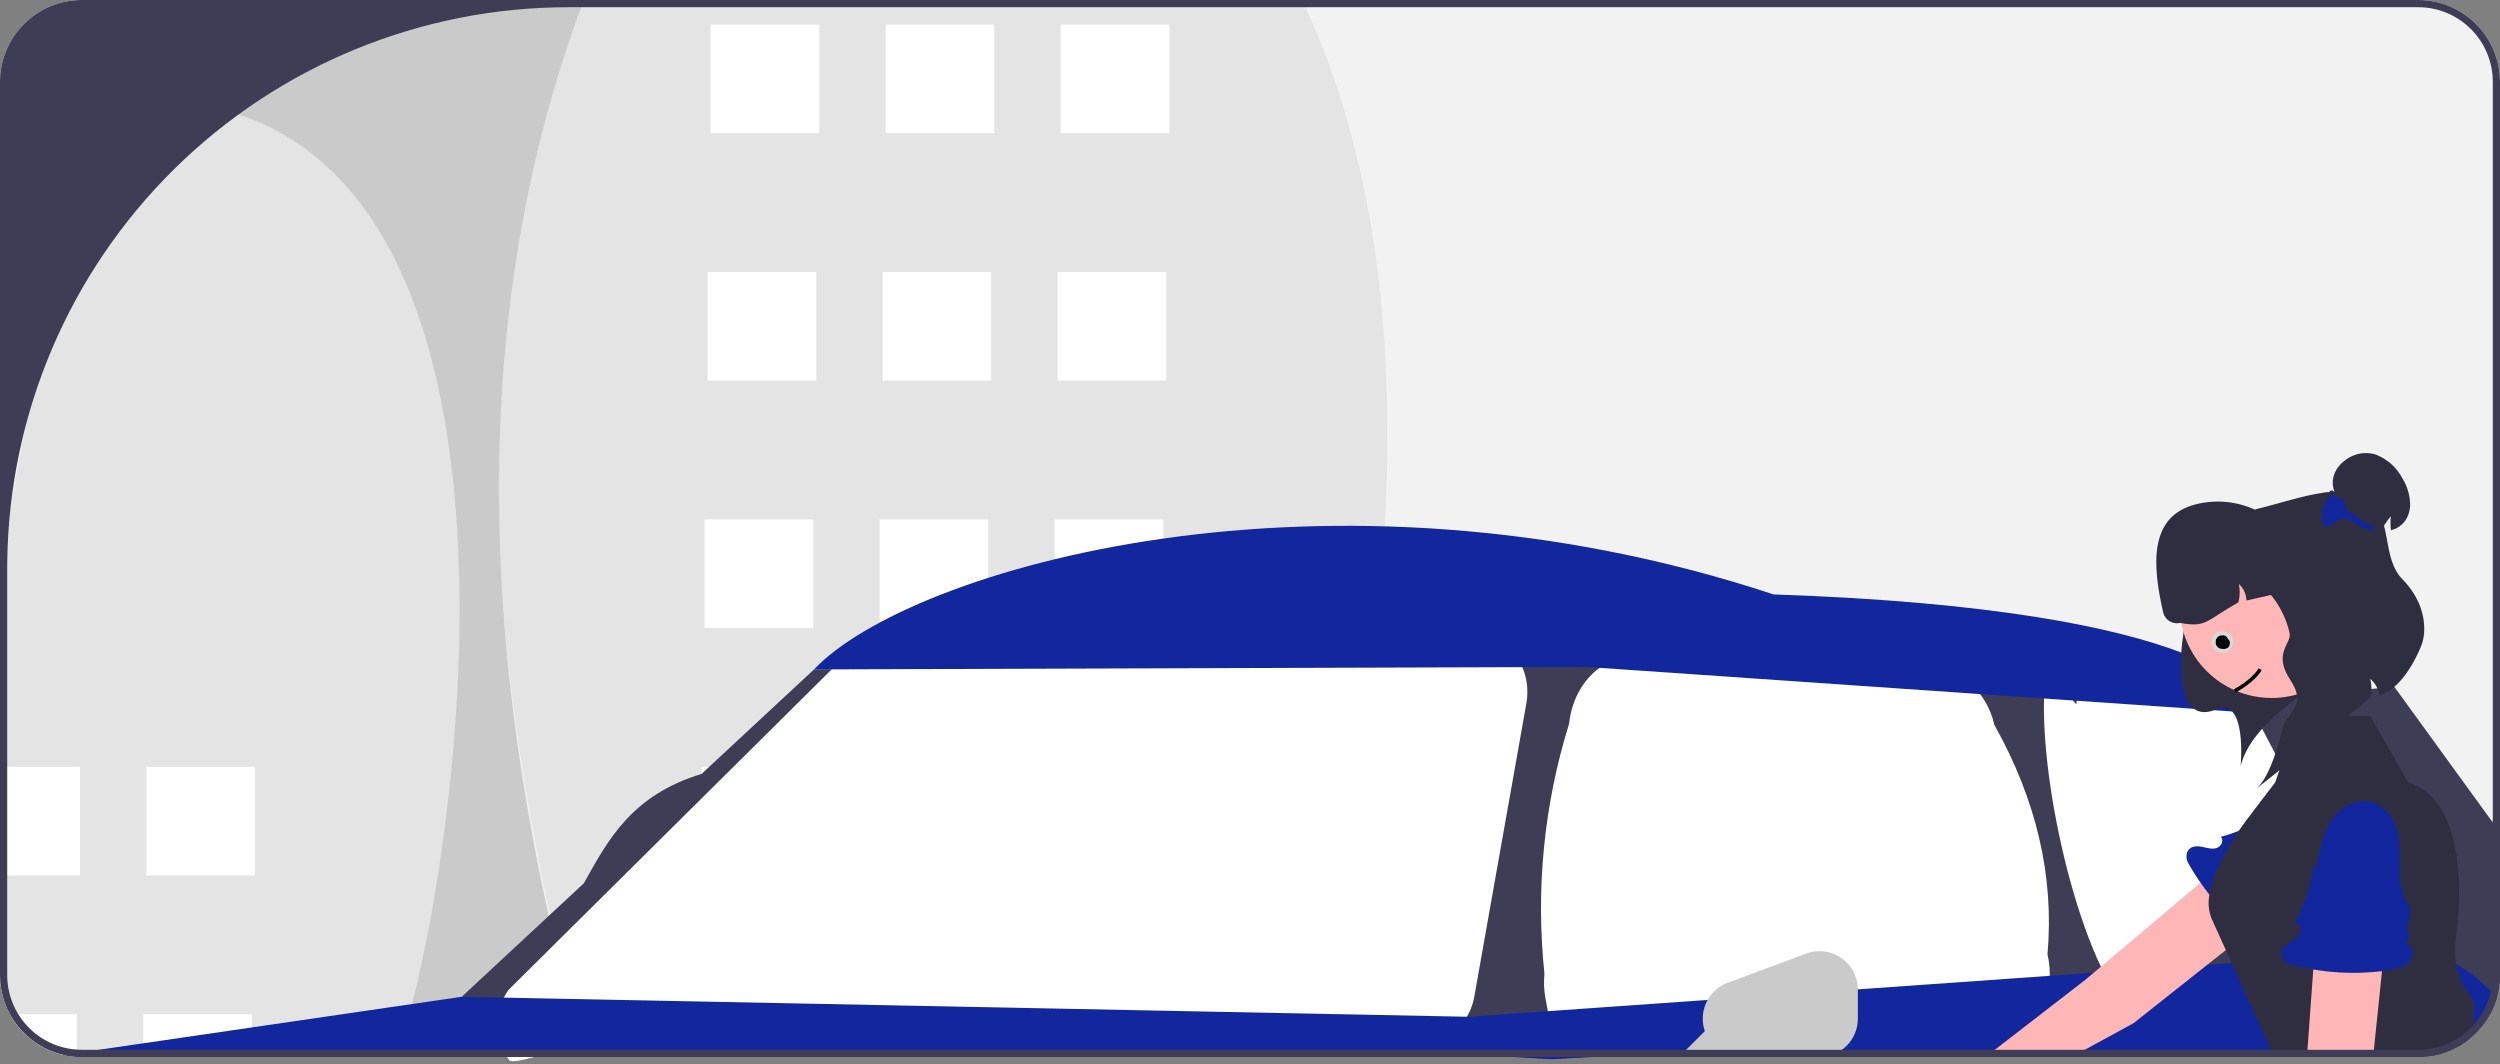 <svg width="693" height="295" viewBox="0 0 693 295" fill="none" xmlns="http://www.w3.org/2000/svg">
<rect x="0" y="0" width="693" height="295" fill="#808080" stroke="none"/>
<g clip-path="url(#clip0_19_627)">
<path d="M693 22.69V270.31C692.996 274.101 692.044 277.831 690.23 281.16C689.013 283.393 687.427 285.405 685.54 287.11C685.4 287.24 685.26 287.36 685.12 287.47C683.408 288.968 681.476 290.192 679.39 291.1C678.465 291.51 677.513 291.854 676.54 292.13C675.9 292.31 675.24 292.47 674.58 292.59C673.686 292.767 672.78 292.884 671.87 292.94C671.36 292.98 670.84 293 670.31 293H441.45L430 293.62L419.18 293H22.69C22.23 293 21.76 292.99 21.31 292.95C20.071 292.88 18.84 292.706 17.63 292.43C12.62 291.285 8.148 288.473 4.945 284.454C1.742 280.436 -0.001 275.449 6.58675e-07 270.31V22.69C0.007 16.674 2.4 10.907 6.654 6.654C10.907 2.4 16.674 0.007 22.69 0H670.31C676.326 0.007 682.093 2.4 686.346 6.654C690.6 10.907 692.993 16.674 693 22.69Z" fill="#F2F2F2"/>
<path d="M161.84 0C126.353 82.774 133.158 183.297 161.84 293H360.93C385.827 183.172 398.43 79.349 360.93 0H161.84Z" fill="#E4E4E4"/>
<path d="M81.54 0C16.696 79.8 34.787 182.451 81.54 293H161.84C132.881 188.562 128.147 89.789 161.84 0H81.54Z" fill="#CACACA"/>
<path d="M324.124 6.792H294.01V36.906H324.124V6.792Z" fill="white"/>
<path d="M275.607 6.792H245.494V36.906H275.607V6.792Z" fill="white"/>
<path d="M227.091 6.792H196.977V36.906H227.091V6.792Z" fill="white"/>
<path d="M323.288 75.385H293.174V105.499H323.288V75.385Z" fill="white"/>
<path d="M274.771 75.385H244.657V105.499H274.771V75.385Z" fill="white"/>
<path d="M226.254 75.385H196.14V105.499H226.254V75.385Z" fill="white"/>
<path d="M322.451 143.978H292.337V174.091H322.451V143.978Z" fill="white"/>
<path d="M273.934 143.978H243.821V174.091H273.934V143.978Z" fill="white"/>
<path d="M225.418 143.978H195.304V174.091H225.418V143.978Z" fill="white"/>
<path d="M321.615 212.57H291.501V242.684H321.615V212.57Z" fill="white"/>
<path d="M273.098 212.57H242.984V242.684H273.098V212.57Z" fill="white"/>
<path d="M224.581 212.57H194.467V242.684H224.581V212.57Z" fill="white"/>
<path d="M320.78 281.16H290.66V293H320.78V281.16Z" fill="white"/>
<path d="M272.26 281.16H242.15V293H272.26V281.16Z" fill="white"/>
<path d="M223.74 281.16H193.63V293H223.74V281.16Z" fill="white"/>
<path d="M6.58675e-07 155.63V270.31C-0.001 275.449 1.742 280.436 4.945 284.454C8.148 288.473 12.62 291.285 17.63 292.43C18.84 292.706 20.071 292.88 21.31 292.95C21.76 292.99 22.23 293 22.69 293H109.98C128.306 239.33 162 9 24 29L6.58675e-07 155.63Z" fill="#E4E4E4"/>
<path d="M70.666 212.57H40.552V242.684H70.666V212.57Z" fill="white"/>
<path d="M22.15 212.57H0V242.68H22.15V212.57Z" fill="white"/>
<path d="M69.83 281.16H39.72V293H69.83V281.16Z" fill="white"/>
<path d="M2.76 281.16C4.304 283.98 6.428 286.442 8.99 288.385C11.553 290.327 14.497 291.705 17.63 292.43C18.84 292.706 20.071 292.88 21.31 292.95V281.16H2.76Z" fill="white"/>
<path d="M693 187.8V270.31C692.996 274.101 692.044 277.831 690.23 281.16L688.67 279.85L685.66 277.33L669 263.4L673.14 280.46L668.27 280.72L667.89 280.74L659.05 281.22L651.32 281.64H651.29L640.26 282.24L629.49 282.82L625.9 283.01L603.03 284.25L593.28 284.78L588.86 285.02L577.17 285.65L561.49 286.5L558.58 286.66L512.56 289.15L483.29 290.74L478.75 290.98L478.41 291L476.56 291.1H476.55L472.54 291.32L466.78 291.63L457.45 292.13L453.33 292.35L441.45 293L430 293.62L419.18 293L384.29 291L361.67 289.7L360.93 289.66L320.78 287.36L290.66 285.63L272.26 284.58L242.15 282.85L228.27 282.06L223.74 281.8L212.6 281.16L161.84 278.25L158.06 278.03L157.85 278.02L139.46 276.97L127.98 276.31L152.1 253.9L152.43 253.59L161.84 244.85C168.61 232.7 175.11 220.43 194.47 214.53L196.58 212.57L225.65 185.56L230.61 185.49L360.93 183.77L380.61 183.51L420.93 182.98L435.54 182.79L446.33 183.42L539.81 188.9L545.9 189.26L576.98 191.08L605.74 192.76L619.41 193.56L622.75 193.76L622.97 193.77L624.65 193.87L629.15 193.47L634.68 192.98L636.73 192.8L637.67 192.71L657.36 190.97L659.01 190.82L663.72 190.4L691 228L693 187.8Z" fill="#3F3D56"/>
<path d="M587.445 276.987C573.591 256.932 563.493 206.011 567.445 184.987C567.272 184.301 575.537 195.834 575.564 195.119C575.695 191.587 578.211 188.851 581.184 189.006L618.543 190.964C619.468 191.044 620.355 191.365 621.117 191.895C621.879 192.425 622.488 193.146 622.885 193.985L651.13 248.078C651.576 248.942 651.844 249.888 651.916 250.859C652.192 254.378 650.013 257.497 647.05 257.824L596.961 263.356C596.796 263.374 596.63 263.384 596.464 263.384C594.085 263.377 588.133 279.693 587.445 276.987Z" fill="white"/>
<path d="M428.414 276.8L428.782 278.79L430.203 286.45C430.491 288.008 430.935 289.532 431.53 291C431.708 291.46 431.909 291.91 432.122 292.35C432.229 292.57 432.336 292.78 432.454 293H535.021L552.044 291.03L552.257 291C555.766 290.518 559.026 288.919 561.557 286.44C563.655 284.35 565.321 281.866 566.457 279.131C567.594 276.395 568.179 273.462 568.179 270.5C568.202 269.673 568.178 268.845 568.108 268.02C568.015 266.851 567.833 265.691 567.563 264.55C569.478 242.8 564.431 221.597 552.814 200.91C551.861 196.488 549.53 192.483 546.156 189.47C543.384 187.016 539.856 185.584 536.158 185.41L453.363 182.01C450.21 181.909 447.098 182.755 444.431 184.44C439.361 187.58 435.676 193.5 434.954 200.62C427.984 223.001 425.658 246.569 428.118 269.88C427.891 272.189 427.99 274.519 428.414 276.8Z" fill="white"/>
<path d="M398.103 286.997L185.37 280.806C182.695 280.728 143.142 296.336 141.222 293.909C137.017 288.593 136.914 279.841 140.993 274.36L233.925 182.199C234.777 180.952 235.91 179.922 237.232 179.193C238.554 178.464 240.03 178.055 241.539 178H412.78C413.59 178.001 414.396 178.121 415.171 178.356C420.878 180.077 424.434 187.502 423.114 194.94L408.673 276.291C407.546 282.549 403.27 286.979 398.338 287C398.26 287 398.181 286.999 398.103 286.997Z" fill="white"/>
<path d="M620.495 197.338L439.697 184.87L225.65 185.562C251.98 157.72 367.707 123.774 491.651 164.781C615.646 168.937 624.651 193.875 624.651 193.875L626.197 196.299L620.495 197.338Z" fill="#12279E"/>
<path d="M692.12 276.55C691.665 278.153 691.031 279.699 690.23 281.16C689.013 283.393 687.427 285.405 685.54 287.11C685.4 287.24 685.26 287.36 685.12 287.47C683.408 288.968 681.476 290.192 679.39 291.1C678.465 291.51 677.513 291.854 676.54 292.13C675.9 292.31 675.24 292.47 674.58 292.59C673.686 292.768 672.78 292.884 671.87 292.94C671.36 292.98 670.84 293 670.31 293H441.45L430 293.62L419.18 293H22.69C22.23 293 21.76 292.99 21.31 292.95C20.071 292.88 18.84 292.706 17.63 292.43L21.31 291.89L27.41 291L39.72 289.2L69.83 284.8L81.54 283.09L109.98 278.94L114.73 278.25L127.98 276.31L139.67 276.54L157.56 276.9H157.78L161.84 276.98L189.03 277.52L199.02 277.72L272.3 279.17L279 279.3L288.99 279.5L320.8 280.14L360.93 280.93L363.61 280.98L406.58 281.84L407.14 281.85L429.06 280.3L450.51 278.79L466.76 277.65L472 277.28L472.2 277.27L473.36 277.19L474.12 277.13L480.5 276.68L504.37 275L515 274.25L519.58 273.93L524.37 273.59L568.18 270.5L580.38 269.64H580.39L587.06 269.17L599.29 268.31H599.3L611.87 267.42H611.88L616.76 267.08L618.63 266.95L632.87 265.95L641.48 265.34L656.26 264.3L660.83 263.98L666.97 263.54L668.65 263.42L669 263.4C669 263.4 674.14 263.51 680.84 267.23C682.962 268.412 684.967 269.792 686.83 271.35C688.121 272.423 689.349 273.568 690.51 274.78C691.05 275.34 691.58 275.93 692.12 276.55Z" fill="#12279E"/>
<path d="M465.41 293H480.92L479.5 291.68L478.77 291L478.75 290.98L475.48 287.95L472.88 285.53L470.77 287.64L469.92 288.49L467.41 291L466.78 291.63L465.41 293Z" fill="#CACACA"/>
<path d="M550.38 293H574.23L577.9 291L588.86 285.02L591.44 283.61L611.87 267.42H611.88L617.01 263.36L619.67 261.25L622.96 258.64L639.21 245.77C639.66 245.413 640.078 245.018 640.46 244.59C641.345 243.588 642.016 242.415 642.432 241.145C642.848 239.874 643.001 238.532 642.88 237.2C642.873 237.085 642.856 236.972 642.83 236.86C642.652 235.395 642.145 233.988 641.347 232.747C640.548 231.505 639.479 230.46 638.22 229.69C636.445 228.601 634.369 228.105 632.293 228.272C630.217 228.439 628.248 229.261 626.67 230.62L614.75 240.67L609.99 244.68L591.56 260.22L580.39 269.64H580.38L578.25 271.44L558.58 286.66L552.96 291L550.38 293Z" fill="#FFB6B6"/>
<path d="M632.954 257.872C633.584 257.958 634.224 257.836 634.777 257.523C635.33 257.21 635.765 256.725 636.015 256.141C636.337 255.426 636.874 254.83 637.552 254.436C637.684 254.361 637.82 254.295 637.961 254.238C638.816 253.916 639.581 253.393 640.19 252.712C640.799 252.031 641.235 251.214 641.461 250.328C642.162 247.404 644.409 244.567 646.668 242.379C649.139 239.985 651.777 237.689 653.604 234.773C656.238 230.567 656.978 224.663 651.894 221.153C649.709 219.694 647.088 219.033 644.472 219.281C638.996 219.727 634.467 223.068 630.166 226.306L631.243 224.192C626.606 227.811 621.286 230.456 615.602 231.969C616.585 232.863 615.733 234.651 614.47 235.067C613.208 235.483 611.847 235.044 610.547 234.768C608.908 234.42 606.882 234.45 606.236 236.407C606.094 236.879 606.052 237.376 606.111 237.865C606.171 238.355 606.331 238.827 606.582 239.251C611.148 247.376 617.345 254.469 624.784 260.084C626.437 261.33 628.356 262.556 630.411 262.313C632.467 262.069 634.216 259.514 632.954 257.872Z" fill="#12279E"/>
<path d="M628.42 274.42L629.49 282.82L630.53 291L630.64 291.87L630.79 293H670.31C670.84 293 671.36 292.98 671.87 292.94C672.78 292.884 673.685 292.767 674.58 292.59L675.03 290.46L675.29 289.19L658.76 283.98L651.32 281.64H651.3L640.55 278.24L628.42 274.42Z" fill="#FFB6B6"/>
<path d="M613.07 254.68C613.88 256.47 614.97 258.86 616.19 261.57C616.46 262.15 616.73 262.75 617.01 263.36C617.53 264.52 618.07 265.72 618.63 266.95C621.1 272.42 623.79 278.36 625.9 283.01C627.65 286.9 629.01 289.9 629.5 291C629.65 291.31 629.72 291.47 629.72 291.47L630.64 291.87L633.27 293H670.31C670.84 293 671.36 292.98 671.87 292.94C672.78 292.884 673.686 292.767 674.58 292.59C675.24 292.47 675.9 292.31 676.54 292.13C677.513 291.854 678.465 291.51 679.39 291.1C681.476 290.192 683.408 288.968 685.12 287.47C685.2 286.78 685.36 285.67 685.53 284.32C685.797 282.304 685.941 280.273 685.96 278.24C685.96 276.61 681.96 273.97 680.84 267.23C680.463 264.768 680.46 262.263 680.83 259.8C682.9 244.62 682.17 221.39 667.54 216.85L657.02 198.43H636.95L633.69 208.04V208.05L631.82 213.56L630.7 216.85L630.46 217.17L623.3 226.56C623.3 226.56 622.16 228.01 620.6 230.3V230.31C618.349 233.584 616.391 237.051 614.75 240.67C613.679 243.014 612.906 245.483 612.45 248.02C612.004 250.253 612.219 252.568 613.07 254.68Z" fill="#2F2E41"/>
<path d="M655.366 179.866C640.62 191.083 624.198 200.011 621.102 212.356C621.102 212.356 622.957 192.959 614.307 196.636C599.774 202.813 604.692 169.218 608.767 163.725C615.559 154.569 638.464 149.366 638.464 149.366L654.712 158.286L655.366 179.866Z" fill="#2F2E41"/>
<path d="M629.689 193.478C643.754 193.478 655.156 182.076 655.156 168.011C655.156 153.945 643.754 142.543 629.689 142.543C615.623 142.543 604.221 153.945 604.221 168.011C604.221 182.076 615.623 193.478 629.689 193.478Z" fill="#FFB6B6"/>
<path d="M638.861 158.266L639.841 162.57L622.709 166.471C622.694 165.6 622.499 164.742 622.136 163.95C621.774 163.159 621.252 162.451 620.602 161.87C620.972 163.558 620.93 165.31 620.479 166.978C611.24 172.163 611.771 173.999 604.304 172.677C603.803 172.791 603.285 172.806 602.778 172.719C602.272 172.633 601.787 172.448 601.352 172.174C600.918 171.901 600.541 171.544 600.244 171.125C599.947 170.706 599.735 170.232 599.621 169.731C596.617 156.534 595.63 143.046 608.762 139.77C611.954 138.972 615.274 138.819 618.525 139.32C621.777 139.822 624.897 140.967 627.7 142.69C630.503 144.413 632.934 146.678 634.851 149.353C636.768 152.027 638.131 155.058 638.861 158.266Z" fill="#2F2E41"/>
<path d="M634.67 175.44C633.832 171.763 632.187 168.319 629.856 165.355C627.525 162.391 624.565 159.982 621.19 158.301C617.815 156.619 614.108 155.708 610.338 155.633C606.568 155.557 602.828 156.32 599.389 157.865C600.58 154.348 602.992 151.375 606.186 149.483L625.47 141.111C634.981 138.945 650.039 132.799 656.909 138.685C663.239 144.092 660.158 154.675 665.987 160.603C672.375 167.098 672.917 174.779 671.106 179.197C669.01 184.308 664.817 191.281 659.585 192.79C659.312 190.991 658.415 189.346 657.051 188.143C657.428 189.857 657.461 191.629 657.147 193.356L625.47 218.621C628.428 216.047 630.949 209.417 632.685 201.949C633.712 197.529 639.844 195.977 634.871 188.475C629.899 180.973 635.346 178.406 634.67 175.44Z" fill="#2F2E41"/>
<path d="M660.042 147.26L659.953 147.438C659.845 147.675 659.736 147.912 659.647 148.159L659.637 148.169C659.153 148.346 658.61 148.06 658.077 147.606C658.16 148.674 658.22 149.707 658.264 150.72L641.4 144.12C644.333 144.627 644.766 134.192 646.87 136.191C646.989 136.3 647.097 136.409 647.206 136.517C646.944 135.888 646.765 135.227 646.673 134.552C646.583 133.705 646.65 132.848 646.87 132.024C646.874 132.021 646.877 132.016 646.878 132.011C646.88 132.006 646.881 132 646.88 131.995C647.09 131.25 647.417 130.544 647.848 129.901C648.469 128.967 649.255 128.154 650.168 127.502C651.333 126.612 652.69 126.009 654.131 125.741C655.572 125.474 657.056 125.549 658.462 125.962C661.684 127.18 664.347 129.538 665.947 132.587C667.405 134.934 668.15 137.655 668.09 140.417C668.029 141.142 667.873 141.856 667.626 142.54C667.318 143.501 666.792 144.378 666.09 145.102C665.388 145.827 664.528 146.379 663.577 146.717C663.34 146.796 663.064 146.885 662.768 146.994C662.61 145.709 662.6 144.41 662.738 143.123C661.64 144.361 660.732 145.756 660.042 147.26Z" fill="#2F2E41"/>
<path d="M643.71 143.449C643.732 144 643.798 144.548 643.908 145.088C643.916 145.158 643.929 145.227 643.947 145.295C644.639 148.366 648.381 141.978 651.274 144.12C653.077 145.419 655.077 146.419 657.198 147.082C657.287 146.836 658.077 147.319 658.186 147.082C658.215 147.023 658.156 146.154 658.186 146.095C656.381 145.4 654.711 144.398 653.249 143.133C650.533 141.128 650.918 143.004 650.286 140.171C649.556 136.902 645.251 138.304 647.463 136.754L647.206 136.399C645.635 137.483 644.477 139.066 643.918 140.891C643.918 140.897 643.918 140.902 643.916 140.907C643.914 140.912 643.912 140.917 643.908 140.921C643.742 141.753 643.676 142.601 643.71 143.449Z" fill="#12279E"/>
<path d="M639.48 293H657.83L658.04 291L658.76 283.98L659.05 281.22L660.29 269.21L660.83 263.98L662.02 252.45L662.42 248.57C662.675 246 661.909 243.434 660.29 241.423C658.67 239.412 656.325 238.118 653.76 237.82C653.388 237.777 653.014 237.754 652.64 237.75H652.61C652.155 237.755 651.701 237.785 651.25 237.84C648.938 238.172 646.819 239.313 645.27 241.06C643.806 242.699 642.939 244.786 642.81 246.98L642.8 247.13V247.14L641.93 259.18L641.48 265.34L641.24 268.75L640.55 278.24L640.26 282.24L639.63 291L639.48 293Z" fill="#FFB6B6"/>
<path d="M666.71 261.502C667.212 261.112 667.571 260.568 667.733 259.953C667.895 259.339 667.851 258.689 667.607 258.102C667.32 257.372 667.269 256.572 667.459 255.811C667.498 255.665 667.546 255.521 667.603 255.38C667.97 254.543 668.129 253.63 668.066 252.719C668.004 251.808 667.723 250.924 667.247 250.145C665.642 247.602 665.18 244.012 665.19 240.868C665.2 237.427 665.398 233.935 664.585 230.592C663.412 225.769 659.7 221.118 653.639 222.308C651.069 222.855 648.766 224.27 647.117 226.316C643.614 230.548 642.845 236.124 642.161 241.464L641.399 239.218C640.754 245.064 638.934 250.72 636.049 255.845C637.376 255.765 638.061 257.624 637.478 258.818C636.895 260.012 635.631 260.681 634.526 261.419C633.133 262.35 631.74 263.821 632.689 265.65C632.929 266.081 633.255 266.458 633.647 266.757C634.039 267.056 634.489 267.271 634.968 267.388C643.973 269.79 653.378 270.303 662.591 268.896C664.637 268.582 666.855 268.064 668.115 266.422C669.375 264.78 668.766 261.745 666.71 261.502Z" fill="#12279E"/>
<path d="M472 282.38C472 285.197 473.119 287.898 475.111 289.889C477.102 291.881 479.803 293 482.62 293H504.38C507.197 293 509.898 291.881 511.889 289.889C513.881 287.898 515 285.197 515 282.38V274.283C515 272.569 514.585 270.881 513.791 269.363C512.997 267.844 511.847 266.54 510.44 265.562C509.033 264.584 507.41 263.961 505.71 263.747C504.009 263.532 502.282 263.732 500.676 264.33L478.917 272.426C476.886 273.182 475.135 274.54 473.899 276.32C472.663 278.099 472 280.213 472 282.38Z" fill="#CACACA"/>
<path d="M22.69 291C22.23 291 21.77 290.98 21.31 290.95V291.89L27.41 291H22.69ZM109.98 291V293H161.84V291H109.98ZM384.29 291L419.18 293H441.45L453.33 292.35L457.45 292.13L466.78 291.63L472.54 291.32L476.55 291.1H476.56L478.41 291H384.29ZM670.31 291H668.43L668.54 293H670.31C670.84 293 671.36 292.98 671.87 292.94L671.96 291.69L672.02 290.92C671.452 290.977 670.881 291.004 670.31 291ZM22.69 291C22.23 291 21.77 290.98 21.31 290.95V291.89L27.41 291H22.69ZM109.98 291V293H161.84V291H109.98ZM384.29 291L419.18 293H441.45L453.33 292.35L457.45 292.13L466.78 291.63L472.54 291.32L476.55 291.1H476.56L478.41 291H384.29ZM22.69 291C22.23 291 21.77 290.98 21.31 290.95V291.89L27.41 291H22.69ZM39.72 291V293H223.74V291H39.72ZM384.29 291L419.18 293H441.45L453.33 292.35L457.45 292.13L466.78 291.63L472.54 291.32L476.55 291.1H476.56L478.41 291H384.29ZM670.31 291H591.95C591.84 291.66 591.74 292.33 591.65 293H670.31C670.84 293 671.36 292.98 671.87 292.94L671.96 291.69L672.02 290.92C671.452 290.977 670.881 291.004 670.31 291ZM22.69 291C22.23 291 21.77 290.98 21.31 290.95V291.89L27.41 291H22.69ZM22.69 291C22.23 291 21.77 290.98 21.31 290.95V291.89L27.41 291H22.69ZM22.69 291C22.23 291 21.77 290.98 21.31 290.95V291.89L27.41 291H22.69ZM22.69 291C22.23 291 21.77 290.98 21.31 290.95V291.89L27.41 291H22.69ZM22.69 291C22.23 291 21.77 290.98 21.31 290.95V291.89L27.41 291H22.69ZM22.69 291C22.23 291 21.77 290.98 21.31 290.95V291.89L27.41 291H22.69ZM22.69 291C22.23 291 21.77 290.98 21.31 290.95V291.89L27.41 291H22.69ZM22.69 291C22.23 291 21.77 290.98 21.31 290.95C18.019 290.734 14.828 289.732 12.005 288.029C9.181 286.325 6.806 283.97 5.08 281.16H2.76C4.304 283.98 6.428 286.442 8.99 288.385C11.553 290.327 14.497 291.705 17.63 292.43L21.31 291.89L27.41 291H22.69ZM670.31 0H22.69C16.674 0.007 10.907 2.4 6.654 6.654C2.4 10.907 0.007 16.674 6.58675e-07 22.69V270.31C-0.001 275.449 1.742 280.436 4.945 284.454C8.148 288.473 12.62 291.285 17.63 292.43C18.84 292.706 20.071 292.88 21.31 292.95C21.76 292.99 22.23 293 22.69 293H670.31C670.84 293 671.36 292.98 671.87 292.94C672.78 292.884 673.686 292.767 674.58 292.59C675.24 292.47 675.9 292.31 676.54 292.13C677.513 291.854 678.465 291.51 679.39 291.1C681.476 290.192 683.408 288.968 685.12 287.47C685.26 287.36 685.4 287.24 685.54 287.11C687.427 285.405 689.013 283.393 690.23 281.16C692.044 277.831 692.996 274.101 693 270.31V22.69C692.993 16.674 690.6 10.907 686.346 6.654C682.093 2.4 676.326 0.007 670.31 0ZM691 270.31C691 271.813 690.836 273.312 690.51 274.78C690.128 276.545 689.509 278.25 688.67 279.85C687.891 281.354 686.927 282.755 685.8 284.02V284.03L685.79 284.04C685.71 284.13 685.62 284.23 685.53 284.32C683.061 287.017 679.916 289.006 676.42 290.08C676.1 290.18 675.78 290.27 675.46 290.36C675.32 290.4 675.18 290.43 675.03 290.46C674.04 290.691 673.034 290.845 672.02 290.92C671.452 290.977 670.881 291.004 670.31 291H22.69C22.23 291 21.77 290.98 21.31 290.95C16.075 290.597 11.169 288.27 7.584 284.438C4 280.607 2.004 275.557 2 270.31V157.68C2 156.99 2 156.31 2.01 155.63C2.531 114.693 19.164 75.612 48.303 46.854C77.442 18.097 116.74 1.981 157.68 2H670.31C673.027 1.999 675.718 2.534 678.228 3.574C680.739 4.613 683.02 6.137 684.941 8.059C686.863 9.98 688.387 12.261 689.426 14.772C690.466 17.282 691 19.973 691 22.69L691 270.31ZM22.69 291C22.23 291 21.77 290.98 21.31 290.95V291.89L27.41 291H22.69ZM22.69 291C22.23 291 21.77 290.98 21.31 290.95V291.89L27.41 291H22.69ZM22.69 291C22.23 291 21.77 290.98 21.31 290.95V291.89L27.41 291H22.69ZM22.69 291C22.23 291 21.77 290.98 21.31 290.95V291.89L27.41 291H22.69ZM22.69 291C22.23 291 21.77 290.98 21.31 290.95V291.89L27.41 291H22.69ZM22.69 291C22.23 291 21.77 290.98 21.31 290.95V291.89L27.41 291H22.69ZM22.69 291C22.23 291 21.77 290.98 21.31 290.95V291.89L27.41 291H22.69ZM22.69 291C22.23 291 21.77 290.98 21.31 290.95V291.89L27.41 291H22.69ZM384.29 291L419.18 293H441.45L453.33 292.35L457.45 292.13L466.78 291.63L472.54 291.32L476.55 291.1H476.56L478.41 291H384.29ZM109.98 291V293H161.84V291H109.98ZM22.69 291C22.23 291 21.77 290.98 21.31 290.95V291.89L27.41 291H22.69ZM384.29 291L419.18 293H441.45L453.33 292.35L457.45 292.13L466.78 291.63L472.54 291.32L476.55 291.1H476.56L478.41 291H384.29ZM109.98 291V293H161.84V291H109.98ZM22.69 291C22.23 291 21.77 290.98 21.31 290.95V291.89L27.41 291H22.69ZM670.31 291H668.43L668.54 293H670.31C670.84 293 671.36 292.98 671.87 292.94L671.96 291.69L672.02 290.92C671.452 290.977 670.881 291.004 670.31 291ZM384.29 291L419.18 293H441.45L453.33 292.35L457.45 292.13L466.78 291.63L472.54 291.32L476.55 291.1H476.56L478.41 291H384.29ZM109.98 291V293H161.84V291H109.98Z" fill="#3F3D56"/>
<circle cx="616" cy="178" r="3" fill="#D9D9D9"/>
<path d="M616.008 177.816C616.011 177.844 616.027 177.86 616.024 177.892C616.005 178.156 616.177 178.336 616.43 178.403C616.574 178.442 616.641 178.422 616.631 178.27C616.629 178.231 616.61 178.194 616.571 178.18C616.356 178.102 616.336 177.957 616.241 177.756C616.197 177.662 616.142 177.488 616.041 177.648C616.004 177.706 615.991 177.785 616.008 177.852C616.02 177.9 616.025 177.838 616.025 177.829C616.023 177.705 615.89 177.669 615.782 177.664C615.627 177.658 615.737 177.951 615.776 178.013C615.81 178.068 615.946 178.255 616.034 178.228C616.132 178.198 616.048 177.971 616.009 177.924C615.925 177.824 615.779 177.945 615.736 178.026C615.62 178.245 615.781 178.387 615.998 178.363C616.12 178.35 616.218 178.261 616.216 178.136C616.216 178.097 616.164 177.986 616.164 177.989" stroke="black" stroke-width="3" stroke-linecap="round"/>
<path d="M619.5 191.5C623.9 189.1 626 186.5 626.5 185.5" stroke="black"/>
</g>
<defs>
<clipPath id="clip0_19_627">
<rect width="693" height="294.165" fill="white"/>
</clipPath>
</defs>
</svg>
